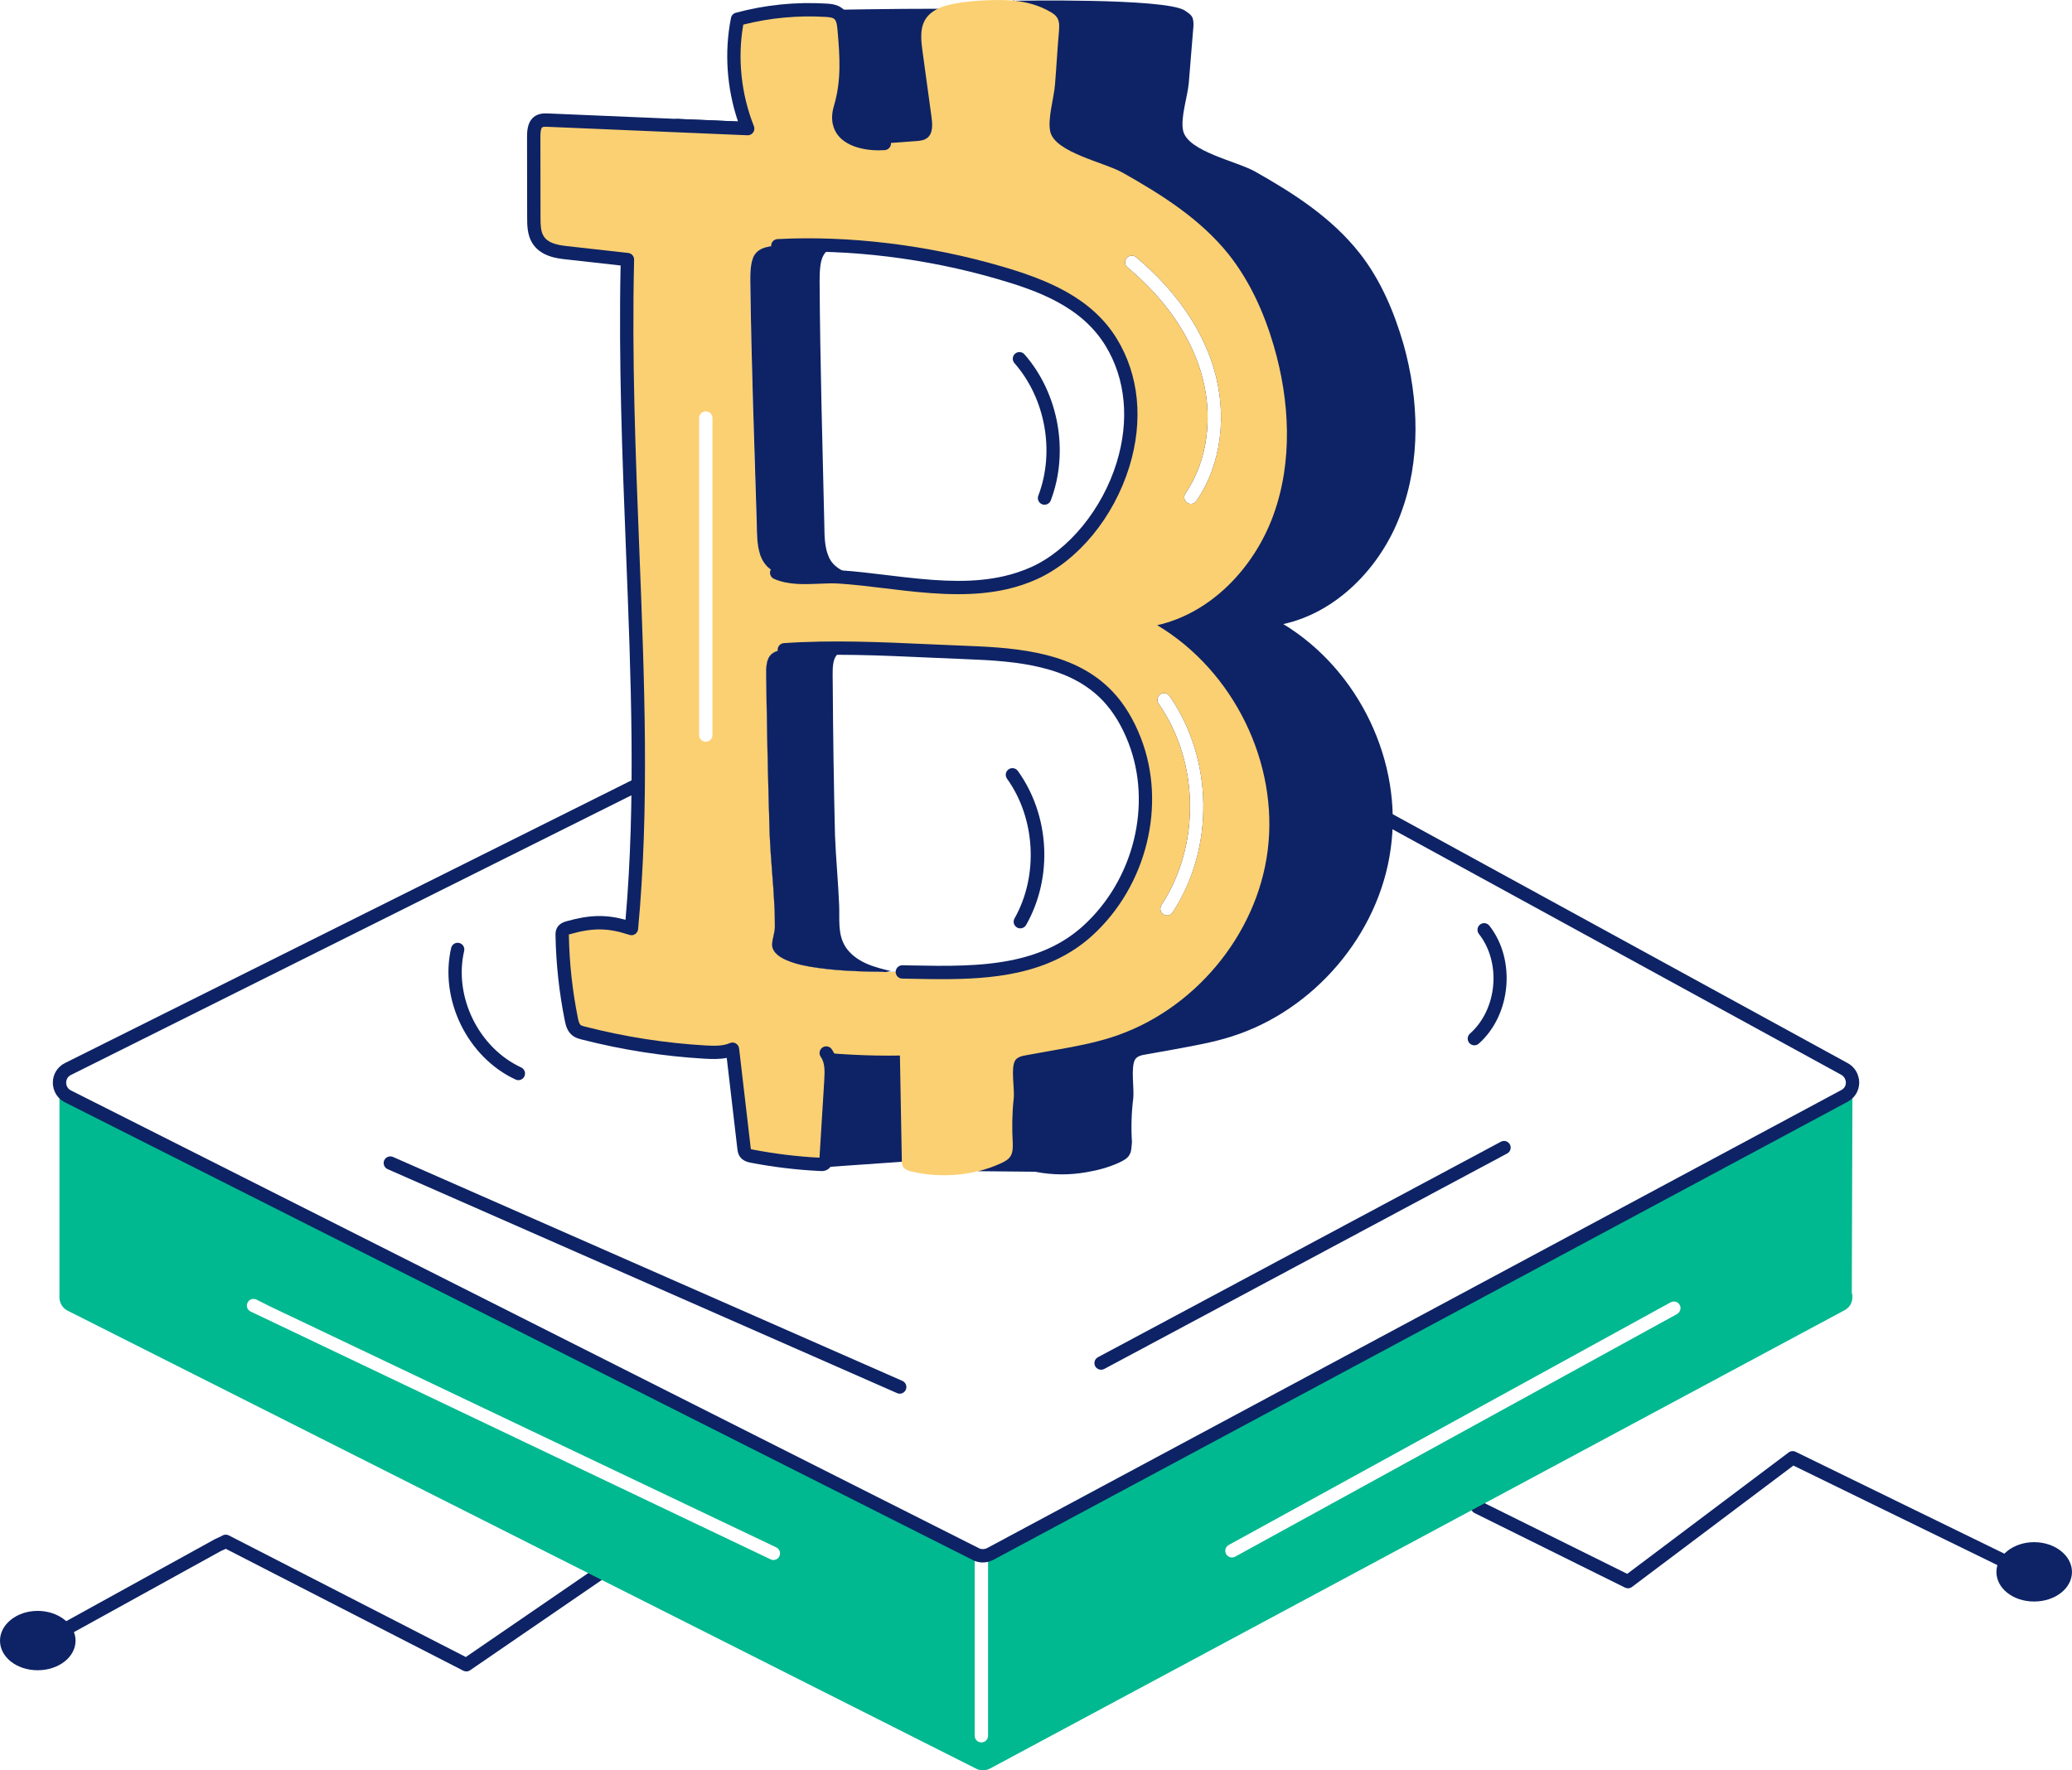 <svg width="110" height="94" viewBox="0 0 110 94" fill="none" xmlns="http://www.w3.org/2000/svg">
<path d="M4.011 87.117C4.011 87.988 3.115 88.687 1.999 88.687C0.883 88.687 4.19617e-05 87.987 4.19617e-05 87.117C4.19617e-05 86.247 0.896 85.535 1.999 85.535C3.103 85.535 4.011 86.247 4.011 87.117Z" fill="#0E2365"/>
<path d="M24.756 88.749C24.701 88.749 24.645 88.736 24.594 88.71L11.988 82.24C11.945 82.259 11.902 82.279 11.857 82.299C11.777 82.335 11.694 82.369 11.64 82.405L2.781 87.294C2.61 87.39 2.394 87.326 2.3 87.156C2.205 86.984 2.268 86.769 2.439 86.675L11.272 81.802C11.327 81.763 11.448 81.707 11.57 81.652C11.65 81.616 11.733 81.583 11.787 81.547C11.893 81.475 12.031 81.467 12.147 81.526L24.73 87.985L31.652 83.238C31.812 83.128 32.033 83.168 32.144 83.33C32.255 83.492 32.214 83.712 32.053 83.822L24.957 88.688C24.898 88.728 24.827 88.75 24.757 88.75L24.756 88.749Z" fill="#0E2365"/>
<path d="M86.428 84.336C86.374 84.336 86.32 84.323 86.27 84.299L78.285 80.342C78.109 80.255 78.038 80.043 78.125 79.868C78.213 79.693 78.427 79.621 78.599 79.708L86.389 83.568L94.956 77.123C95.063 77.042 95.206 77.03 95.325 77.087L107.451 83.006C107.627 83.091 107.699 83.303 107.613 83.479C107.527 83.654 107.314 83.726 107.14 83.642L95.209 77.819L86.639 84.265C86.577 84.312 86.502 84.337 86.426 84.337L86.428 84.336Z" fill="#0E2365"/>
<path d="M98.348 57.484C98.348 57.767 98.206 58.036 97.916 58.192L52.562 82.516C52.526 82.537 52.491 82.551 52.455 82.558V92.164C52.455 92.363 52.299 92.518 52.101 92.518C51.902 92.518 51.746 92.363 51.746 92.164V82.488L3.602 58.214C3.305 58.066 3.156 57.776 3.156 57.485V68.939C3.178 69.208 3.326 69.463 3.595 69.597L51.809 93.907C52.043 94.034 52.326 94.027 52.56 93.907L97.914 69.577C98.119 69.47 98.254 69.3 98.31 69.103C98.353 68.954 98.353 68.785 98.31 68.635L98.345 57.486L98.348 57.484ZM41.377 82.629C41.32 82.756 41.193 82.834 41.058 82.834C41.009 82.834 40.951 82.82 40.91 82.798L13.302 69.638C13.125 69.553 13.054 69.341 13.146 69.164C13.231 68.987 13.444 68.923 13.621 69.008L14.293 69.348L41.207 82.161C41.384 82.246 41.462 82.451 41.377 82.629ZM89.032 69.774L65.572 82.657C65.516 82.686 65.459 82.7 65.403 82.7C65.275 82.7 65.155 82.629 65.091 82.516C64.999 82.347 65.062 82.127 65.233 82.035L88.693 69.151C88.862 69.059 89.082 69.116 89.174 69.293C89.266 69.463 89.202 69.675 89.032 69.774V69.774Z" fill="#01B990"/>
<path d="M98.348 57.258V57.471C98.348 57.4 98.334 57.329 98.312 57.258H98.348Z" fill="#01B990"/>
<path d="M52.175 82.965C51.992 82.965 51.812 82.922 51.649 82.838L3.445 58.531C3.051 58.334 2.805 57.933 2.805 57.486C2.805 57.039 3.051 56.646 3.446 56.447L33.716 41.341C33.889 41.254 34.103 41.324 34.19 41.5C34.278 41.674 34.206 41.887 34.032 41.974L3.762 57.081C3.607 57.158 3.513 57.31 3.513 57.486C3.513 57.661 3.607 57.82 3.763 57.898L51.972 82.208C52.102 82.275 52.264 82.272 52.402 82.202L97.751 57.881C97.909 57.796 97.995 57.656 97.995 57.485C97.995 57.442 97.989 57.404 97.975 57.358C97.943 57.232 97.863 57.133 97.754 57.072L66.487 39.963C66.315 39.869 66.252 39.655 66.347 39.482C66.441 39.311 66.657 39.248 66.827 39.342L98.095 56.452C98.377 56.607 98.582 56.869 98.658 57.172C98.688 57.271 98.704 57.373 98.704 57.47C98.704 57.914 98.473 58.296 98.086 58.504L52.731 82.828C52.555 82.919 52.365 82.964 52.176 82.964L52.175 82.965Z" fill="#0E2365"/>
<path d="M109.999 83.468C109.999 84.339 109.104 85.038 107.988 85.038C106.872 85.038 105.988 84.338 105.988 83.468C105.988 82.598 106.884 81.886 107.988 81.886C109.091 81.886 109.999 82.598 109.999 83.468Z" fill="#0E2365"/>
<path d="M58.456 72.731C58.33 72.731 58.207 72.663 58.143 72.544C58.051 72.372 58.116 72.157 58.289 72.066L79.68 60.624C79.852 60.532 80.066 60.596 80.159 60.769C80.251 60.942 80.186 61.157 80.013 61.248L58.622 72.69C58.569 72.718 58.512 72.731 58.456 72.731Z" fill="#0E2365"/>
<path d="M47.765 74.002C47.717 74.002 47.669 73.992 47.622 73.971L20.579 62.08C20.4 62.001 20.319 61.793 20.398 61.613C20.476 61.434 20.685 61.353 20.864 61.432L47.907 73.323C48.086 73.402 48.167 73.611 48.089 73.79C48.031 73.923 47.901 74.002 47.765 74.002Z" fill="#0E2365"/>
<path d="M74.358 27.293C75.434 24.462 75.335 21.219 74.514 18.289C74.011 16.547 73.29 14.856 72.185 13.447C70.698 11.557 68.681 10.268 66.642 9.115C65.652 8.555 63.075 8.053 62.813 6.949C62.657 6.269 63.047 5.129 63.11 4.421C63.195 3.473 63.258 2.517 63.343 1.576C63.365 1.363 63.379 1.13 63.308 0.939C63.223 0.755 63.039 0.656 62.876 0.543C61.751 -0.109 53.865 0.04 53.865 0.04L53.801 0.019C53.801 0.019 53.793 0.026 53.779 0.033C53.659 0.153 52.824 0.967 52.597 1.215C52.342 1.491 52.165 3.133 52.158 3.318C52.158 3.537 53.213 6.128 54.374 6.751C54.508 6.822 54.672 6.872 54.855 6.886C54.926 7.091 55.025 7.289 55.145 7.473C54.77 7.501 54.374 7.537 53.999 7.558C52.895 7.622 51.175 7.289 51.678 5.647C52.11 4.288 52.06 2.985 51.947 1.477C51.911 1.216 51.897 0.939 51.742 0.727C51.459 0.444 50.969 0.465 49.781 0.465C47.608 0.458 43.728 0.529 43.728 0.529C43.728 0.529 43.721 0.537 43.714 0.537C43.509 0.685 41.498 2.108 41.01 3.255C40.691 3.992 40.741 5.364 40.924 6.533C40.472 6.512 40.011 6.484 39.558 6.469C38.432 6.412 37.3 6.363 36.153 6.321C35.969 6.299 35.771 6.299 35.623 6.434C35.552 6.483 35.496 6.554 35.459 6.646C35.382 6.816 35.368 7.036 35.368 7.241C35.368 8.663 35.339 10.086 35.318 11.495C35.332 11.906 35.332 12.295 35.523 12.642C35.82 13.18 36.472 13.286 37.01 13.363C38.016 13.462 38.992 13.562 39.976 13.681C39.99 13.646 40.004 13.617 40.026 13.589C40.047 13.554 40.068 13.512 40.096 13.484C40.308 13.207 40.677 13.08 41.292 13.052C45.151 12.847 49.292 13.384 53.065 14.482C55.26 15.119 57.666 16.004 58.997 18.184C61.666 22.566 58.785 28.675 54.899 30.431C54.396 30.665 53.879 30.827 53.355 30.947C51.642 31.337 49.83 31.209 48.06 31.011C46.892 30.884 45.724 30.714 44.549 30.637C43.508 30.566 42.234 30.849 41.236 30.417C40.733 30.197 40.478 29.822 40.337 29.376C40.507 36.222 40.67 42.876 39.99 49.247C38.723 48.836 37.88 48.857 36.642 49.212C36.529 49.24 36.394 49.275 36.344 49.389C36.309 49.474 36.323 49.558 36.295 49.615C36.323 51.116 36.458 52.595 36.741 54.06C36.776 54.265 36.812 54.499 36.996 54.634C37.096 54.719 37.23 54.754 37.35 54.803C38.413 55.072 39.474 55.292 40.536 55.462C40.43 55.632 40.359 55.801 40.331 55.972C40.211 56.899 40.112 58.499 40.452 59.285C40.785 60.099 43.885 61.968 43.885 61.968L48.324 61.657C48.826 61.713 49.336 61.756 49.838 61.77C49.916 61.77 50.008 61.77 50.05 61.734C50.15 61.685 50.156 61.579 50.156 61.465C50.27 60.092 50.369 58.719 50.475 57.31C50.503 56.815 50.525 56.277 50.242 55.852C50.575 55.873 50.893 55.901 51.226 55.909C51.077 57.367 51.027 59.555 51.162 59.873C51.374 60.326 51.926 62.188 51.926 62.188H51.947L54.956 62.217C55.876 62.4 56.804 62.4 57.702 62.238C58.289 62.139 58.864 61.983 59.408 61.735C59.613 61.636 59.833 61.53 59.946 61.346C60.081 61.147 60.067 60.878 60.094 60.645C60.045 59.873 60.066 59.073 60.165 58.302C60.214 57.778 60.031 56.694 60.249 56.277C60.363 56.072 60.618 56.022 60.851 55.987C61.333 55.901 61.822 55.81 62.309 55.725C63.329 55.534 64.383 55.357 65.375 55.039C69.742 53.665 73.204 49.63 73.827 45.093C74.492 40.492 72.163 35.586 68.128 33.137C70.96 32.521 73.31 30.128 74.358 27.297L74.358 27.293ZM57.752 49.415C56.633 50.427 55.331 50.993 53.951 51.298C52.004 51.722 49.895 51.645 47.905 51.609C46.97 51.588 41.018 51.758 41.003 50.173C40.996 49.868 41.138 49.535 41.138 49.203C41.138 48.834 41.123 48.466 41.109 48.098C41.059 46.866 40.91 45.634 40.868 44.395C40.777 41.712 40.713 39.008 40.677 36.269C40.663 35.263 40.599 34.57 41.64 34.499C44.846 34.279 48.124 34.528 51.359 34.648C54 34.747 56.923 34.973 58.813 36.969C59.443 37.634 59.903 38.456 60.236 39.312C61.638 42.915 60.378 47.021 57.752 49.413V49.415ZM62.254 48.446C62.183 48.552 62.07 48.609 61.956 48.609C61.892 48.609 61.822 48.587 61.765 48.552C61.602 48.446 61.553 48.227 61.658 48.063C63.739 44.877 63.676 40.482 61.51 37.36C61.397 37.204 61.439 36.978 61.595 36.871C61.758 36.758 61.977 36.794 62.09 36.957C64.419 40.305 64.49 45.033 62.254 48.446ZM63.514 26.599C63.45 26.706 63.337 26.755 63.224 26.755C63.153 26.755 63.082 26.734 63.025 26.691C62.862 26.585 62.82 26.366 62.933 26.203C64.136 24.44 64.442 22.019 63.748 19.733C63.139 17.722 61.794 15.811 59.854 14.196C59.706 14.076 59.684 13.85 59.812 13.701C59.939 13.553 60.158 13.531 60.307 13.652C62.353 15.351 63.776 17.382 64.427 19.52C65.184 22.019 64.844 24.667 63.513 26.599L63.514 26.599Z" fill="#0E2365"/>
<path d="M67.597 27.364C68.637 24.519 68.482 21.29 67.618 18.346C67.108 16.604 66.344 14.912 65.225 13.503C63.724 11.627 61.672 10.339 59.605 9.171C58.628 8.619 56.03 8.102 55.761 7.004C55.598 6.332 55.959 5.185 56.009 4.484C56.087 3.536 56.136 2.588 56.221 1.639C56.235 1.426 56.25 1.193 56.157 1.002C56.073 0.825 55.91 0.711 55.746 0.62C55.152 0.28 54.515 0.109 53.863 0.039C53.836 0.039 53.807 0.032 53.779 0.032C52.852 -0.06 50.616 0.038 49.78 0.464C48.854 0.935 48.831 1.685 48.973 2.707C49.129 3.861 49.291 5.015 49.447 6.169C49.503 6.565 49.538 7.026 49.277 7.28C49.107 7.45 48.859 7.478 48.626 7.492C48.067 7.535 47.507 7.578 46.948 7.613C45.837 7.698 44.13 7.344 44.612 5.716C45.023 4.35 44.951 3.048 44.81 1.54C44.752 0.82 44.568 0.599 43.876 0.542C43.819 0.542 43.77 0.534 43.713 0.534C42.17 0.464 40.634 0.62 39.154 1.016C38.8 2.793 38.949 4.725 39.558 6.466C39.6 6.587 39.643 6.708 39.692 6.827C38.283 6.771 36.875 6.707 35.459 6.644C33.343 6.558 31.226 6.466 29.11 6.375C28.919 6.367 28.713 6.367 28.564 6.481C28.352 6.651 28.338 6.998 28.338 7.302V11.556C28.338 11.946 28.352 12.363 28.55 12.703C28.869 13.233 29.513 13.354 30.065 13.418C31.148 13.539 32.231 13.659 33.307 13.779C33.01 26.174 34.56 38.165 33.52 49.301C32.259 48.883 31.389 48.911 30.172 49.258C30.058 49.287 29.938 49.336 29.881 49.442C29.846 49.512 29.846 49.598 29.846 49.675C29.875 51.162 30.037 52.656 30.335 54.114C30.377 54.326 30.434 54.552 30.596 54.694C30.702 54.779 30.837 54.815 30.965 54.85C33.11 55.402 35.283 55.742 37.442 55.862C37.937 55.891 38.447 55.905 38.886 55.706C39.091 57.468 39.297 59.218 39.495 60.959C39.509 61.044 39.523 61.136 39.572 61.214C39.658 61.327 39.806 61.369 39.941 61.391C41.137 61.624 42.348 61.766 43.551 61.823C43.621 61.83 43.699 61.83 43.756 61.788C43.834 61.731 43.847 61.618 43.855 61.519C43.939 60.139 44.025 58.758 44.11 57.363C44.145 56.868 44.159 56.323 43.862 55.905C44.336 55.948 44.818 55.983 45.299 56.005C46.127 56.047 46.955 56.061 47.776 56.047C47.812 57.916 47.84 59.764 47.876 61.604C47.876 61.717 47.883 61.838 47.939 61.943C48.031 62.107 48.236 62.17 48.421 62.212C49.589 62.481 50.806 62.467 51.946 62.184C52.35 62.084 52.739 61.95 53.114 61.78C53.319 61.688 53.531 61.582 53.652 61.384C53.772 61.186 53.772 60.931 53.765 60.69C53.722 59.911 53.73 59.126 53.814 58.354C53.878 57.83 53.651 56.74 53.885 56.323C53.998 56.132 54.246 56.068 54.473 56.032C54.962 55.941 55.443 55.855 55.924 55.771C56.958 55.587 57.998 55.403 58.996 55.084C63.328 53.711 66.727 49.69 67.3 45.16C67.888 40.537 65.509 35.631 61.432 33.196C64.263 32.566 66.571 30.18 67.598 27.363L67.597 27.364ZM61.594 36.871C61.757 36.758 61.976 36.793 62.089 36.957C64.418 40.305 64.489 45.033 62.252 48.445C62.182 48.552 62.069 48.609 61.955 48.609C61.891 48.609 61.82 48.587 61.764 48.552C61.601 48.445 61.551 48.227 61.657 48.063C63.738 44.877 63.675 40.482 61.509 37.36C61.396 37.204 61.438 36.978 61.594 36.871ZM53.064 14.481C55.258 15.118 57.665 16.003 58.996 18.183C61.664 22.565 58.784 28.674 54.898 30.43C54.395 30.663 53.878 30.826 53.354 30.947C51.641 31.336 49.829 31.208 48.059 31.01C46.891 30.883 45.723 30.713 44.548 30.636C43.507 30.565 42.233 30.848 41.235 30.416C40.732 30.196 40.477 29.821 40.336 29.375C40.188 28.908 40.18 28.356 40.166 27.832C40.038 23.613 39.89 19.316 39.827 14.948C39.819 14.382 39.855 13.972 39.975 13.681C39.989 13.646 40.003 13.617 40.024 13.589C40.046 13.554 40.067 13.511 40.095 13.484C40.307 13.207 40.675 13.08 41.291 13.051C45.15 12.846 49.291 13.384 53.064 14.482V14.481ZM37.115 22.197C37.115 21.998 37.278 21.842 37.469 21.842C37.66 21.842 37.823 21.998 37.823 22.197V39.031C37.823 39.229 37.668 39.385 37.469 39.385C37.271 39.385 37.115 39.229 37.115 39.031V22.197ZM57.751 49.415C56.632 50.427 55.33 50.993 53.95 51.297C52.003 51.722 49.894 51.644 47.904 51.609C46.969 51.588 41.017 51.758 41.002 50.172C40.995 49.868 41.136 49.535 41.136 49.202C41.136 48.834 41.122 48.466 41.108 48.098C41.058 46.866 40.909 45.634 40.867 44.395C40.776 41.712 40.712 39.008 40.676 36.269C40.662 35.263 40.598 34.569 41.639 34.499C44.845 34.279 48.123 34.528 51.358 34.647C53.999 34.746 56.922 34.973 58.812 36.969C59.442 37.634 59.902 38.456 60.235 39.312C61.637 42.915 60.377 47.021 57.751 49.413V49.415ZM63.513 26.599C63.449 26.706 63.336 26.755 63.223 26.755C63.152 26.755 63.081 26.734 63.024 26.691C62.861 26.585 62.819 26.366 62.932 26.203C64.135 24.44 64.44 22.019 63.747 19.732C63.138 17.722 61.792 15.811 59.853 14.196C59.705 14.076 59.683 13.849 59.81 13.701C59.938 13.553 60.157 13.531 60.306 13.652C62.352 15.351 63.775 17.382 64.426 19.52C65.183 22.019 64.843 24.666 63.512 26.599L63.513 26.599Z" fill="#FBD072"/>
<path d="M43.605 62.18C43.577 62.18 43.551 62.178 43.531 62.178C42.314 62.12 41.085 61.974 39.877 61.742C39.739 61.716 39.451 61.661 39.281 61.417C39.176 61.266 39.157 61.099 39.145 60.998L38.582 56.172C38.202 56.249 37.805 56.237 37.422 56.216C35.238 56.091 33.035 55.748 30.878 55.195C30.735 55.158 30.541 55.107 30.373 54.969C30.117 54.759 30.037 54.455 29.984 54.188C29.685 52.701 29.52 51.186 29.492 49.684C29.49 49.591 29.486 49.433 29.564 49.279C29.694 49.025 29.962 48.949 30.076 48.917C31.277 48.578 32.142 48.548 33.208 48.838C33.757 42.556 33.502 36.074 33.232 29.22C33.039 24.302 32.839 19.221 32.947 14.097L30.022 13.77C29.588 13.722 28.684 13.622 28.247 12.888C27.988 12.455 27.987 11.938 27.986 11.561L27.98 7.304C27.98 7.022 27.979 6.497 28.345 6.207C28.602 6.003 28.916 6.016 29.125 6.025L39.18 6.452C38.58 4.683 38.446 2.749 38.808 0.95C38.834 0.818 38.932 0.713 39.063 0.678C40.63 0.255 42.258 0.09 43.898 0.192C44.114 0.205 44.563 0.233 44.859 0.577C45.088 0.844 45.137 1.184 45.166 1.508C45.301 3.017 45.379 4.383 44.953 5.816C44.834 6.218 44.865 6.524 45.05 6.752C45.39 7.176 46.232 7.316 46.922 7.265C47.115 7.253 47.286 7.397 47.3 7.592C47.315 7.787 47.168 7.956 46.973 7.971C46.127 8.031 45.033 7.861 44.498 7.196C44.267 6.909 44.04 6.401 44.274 5.614C44.665 4.299 44.594 3.057 44.46 1.572C44.41 1.016 44.337 0.929 43.855 0.9C42.365 0.808 40.888 0.946 39.46 1.307C39.146 3.085 39.345 4.992 40.024 6.699C40.068 6.811 40.052 6.937 39.983 7.035C39.914 7.132 39.8 7.189 39.68 7.183L29.095 6.734C28.998 6.729 28.837 6.723 28.786 6.763C28.687 6.84 28.688 7.19 28.689 7.304L28.695 11.561C28.695 11.956 28.708 12.279 28.855 12.526C29.07 12.885 29.508 13.002 30.101 13.068L33.349 13.431C33.532 13.451 33.668 13.607 33.664 13.791C33.539 19.003 33.743 24.184 33.941 29.194C34.218 36.229 34.479 42.874 33.876 49.337C33.866 49.445 33.807 49.542 33.717 49.601C33.627 49.66 33.514 49.675 33.413 49.64C32.28 49.266 31.489 49.256 30.271 49.6C30.232 49.611 30.206 49.62 30.191 49.626C30.2 49.632 30.2 49.658 30.201 49.67C30.227 51.133 30.388 52.605 30.678 54.05C30.709 54.198 30.747 54.361 30.824 54.423C30.872 54.464 30.97 54.488 31.056 54.511C33.168 55.053 35.325 55.389 37.464 55.512C37.931 55.537 38.381 55.548 38.742 55.388C38.844 55.341 38.963 55.347 39.062 55.403C39.159 55.459 39.225 55.558 39.238 55.67L39.85 60.92C39.853 60.948 39.859 61.003 39.867 61.021C39.867 61.015 39.904 61.03 40.011 61.049C41.167 61.271 42.342 61.412 43.506 61.471L43.76 57.344C43.788 56.874 43.796 56.427 43.575 56.118C43.462 55.959 43.499 55.737 43.658 55.624C43.818 55.511 44.039 55.548 44.152 55.706C44.536 56.245 44.495 56.933 44.467 57.387L44.212 61.545C44.205 61.659 44.189 61.928 43.955 62.087C43.834 62.169 43.703 62.183 43.607 62.183L43.605 62.18Z" fill="#0E2365"/>
<path d="M49.997 51.992C49.445 51.992 48.892 51.981 48.346 51.97L47.898 51.962C47.703 51.959 47.547 51.797 47.55 51.602C47.554 51.409 47.712 51.254 47.905 51.254C47.906 51.254 47.909 51.254 47.91 51.254L48.359 51.263C50.208 51.298 52.115 51.335 53.872 50.949C55.351 50.625 56.542 50.037 57.515 49.15C60.195 46.709 61.179 42.716 59.908 39.442C59.559 38.541 59.103 37.791 58.554 37.211C56.797 35.355 54.028 35.103 51.342 35.003C50.657 34.977 49.97 34.946 49.282 34.915C46.769 34.801 44.17 34.683 41.663 34.855C41.489 34.876 41.3 34.722 41.286 34.526C41.273 34.331 41.42 34.162 41.615 34.149C44.163 33.974 46.781 34.093 49.313 34.207C50 34.239 50.686 34.27 51.369 34.295C54.201 34.4 57.129 34.675 59.069 36.724C59.681 37.37 60.186 38.199 60.568 39.185C61.942 42.726 60.883 47.038 57.992 49.673C56.924 50.645 55.626 51.289 54.024 51.641C52.717 51.928 51.354 51.992 49.997 51.992Z" fill="#0E2365"/>
<path d="M50.857 31.55C49.904 31.55 48.949 31.466 48.024 31.362C47.675 31.323 47.325 31.28 46.975 31.238C46.172 31.14 45.34 31.039 44.527 30.986C44.208 30.965 43.86 30.979 43.493 30.995C42.681 31.029 41.84 31.064 41.091 30.736C40.912 30.658 40.831 30.449 40.908 30.269C40.987 30.09 41.196 30.008 41.375 30.087C41.974 30.349 42.731 30.318 43.464 30.287C43.834 30.273 44.217 30.256 44.572 30.279C45.407 30.333 46.248 30.436 47.062 30.535C47.409 30.578 47.756 30.619 48.103 30.658C50.075 30.878 51.71 30.952 53.275 30.599C53.796 30.481 54.293 30.316 54.753 30.108C56.744 29.206 58.521 27.033 59.279 24.571C59.972 22.325 59.764 20.119 58.693 18.364C57.41 16.259 55.065 15.431 52.968 14.82C49.17 13.712 45.03 13.207 41.312 13.401C41.117 13.407 40.95 13.261 40.941 13.066C40.931 12.871 41.08 12.705 41.276 12.695C45.071 12.495 49.294 13.011 53.167 14.141C55.554 14.838 57.95 15.787 59.297 17.996C60.475 19.928 60.709 22.338 59.956 24.781C59.127 27.47 57.245 29.758 55.045 30.755C54.543 30.982 54 31.162 53.431 31.291C52.593 31.48 51.727 31.55 50.859 31.55H50.857Z" fill="#0E2365"/>
<path d="M47.317 51.568C47.229 51.547 47.097 51.614 47.004 51.614C46.935 51.614 46.864 51.598 46.794 51.598C46.656 51.596 46.517 51.595 46.379 51.593C46.069 51.588 45.758 51.58 45.448 51.566C44.78 51.539 44.111 51.491 43.449 51.398C42.88 51.319 42.295 51.215 41.764 50.986C41.437 50.845 41.04 50.614 40.993 50.222C40.991 50.203 40.989 50.183 40.989 50.163C40.993 49.867 41.136 49.527 41.138 49.209C41.136 48.827 41.135 48.465 41.111 48.103C41.052 46.864 40.922 45.641 40.862 44.389C40.779 41.711 40.72 39.003 40.684 36.264C40.666 35.255 40.597 34.579 41.641 34.502C43.124 34.399 44.614 34.408 46.129 34.439C45.812 34.441 45.495 34.445 45.179 34.47C44.133 34.547 44.197 35.222 44.209 36.232C44.225 38.972 44.265 41.68 44.329 44.358C44.379 45.611 44.5 46.834 44.55 48.073C44.58 48.817 44.462 49.603 44.88 50.265C45.133 50.664 45.533 50.953 45.963 51.15C46.393 51.347 46.856 51.457 47.315 51.568H47.317Z" fill="#0E2365"/>
<path d="M45.572 30.704C45.261 30.704 44.833 30.654 44.544 30.634C43.506 30.575 42.219 30.838 41.232 30.412C40.193 29.963 40.194 28.856 40.176 27.839C40.047 23.608 39.889 19.304 39.833 14.948C39.82 13.577 40.019 13.108 41.289 13.047C42.381 12.988 43.504 13.002 44.654 13.065C43.666 13.172 43.517 13.665 43.512 14.913C43.538 19.269 43.663 23.575 43.761 27.806C43.775 28.409 43.756 29.053 44.018 29.613C44.313 30.242 44.99 30.404 45.571 30.703L45.572 30.704Z" fill="#0E2365"/>
<path d="M55.453 26.801C55.411 26.801 55.368 26.794 55.327 26.777C55.144 26.708 55.053 26.503 55.122 26.321C56.012 23.988 55.503 21.159 53.855 19.281C53.727 19.135 53.741 18.911 53.887 18.782C54.034 18.654 54.258 18.667 54.388 18.815C56.203 20.884 56.765 24.001 55.784 26.572C55.73 26.713 55.596 26.8 55.454 26.8L55.453 26.801Z" fill="#0E2365"/>
<path d="M54.167 49.295C54.107 49.295 54.047 49.281 53.992 49.248C53.823 49.152 53.763 48.936 53.86 48.766C55.141 46.507 54.977 43.456 53.461 41.347C53.347 41.188 53.383 40.968 53.542 40.853C53.7 40.741 53.922 40.775 54.036 40.934C55.734 43.297 55.911 46.585 54.475 49.116C54.41 49.23 54.29 49.295 54.167 49.295Z" fill="#0E2365"/>
<path d="M27.52 57.354C27.47 57.354 27.419 57.344 27.371 57.321C24.82 56.142 23.318 53.073 23.952 50.335C23.995 50.145 24.185 50.024 24.376 50.07C24.567 50.114 24.686 50.304 24.641 50.495C24.08 52.919 25.41 55.635 27.668 56.679C27.845 56.761 27.923 56.971 27.841 57.149C27.781 57.279 27.653 57.355 27.52 57.355V57.354Z" fill="#0E2365"/>
<path d="M78.272 55.504C78.174 55.504 78.077 55.464 78.007 55.385C77.878 55.239 77.891 55.015 78.037 54.885C79.492 53.595 79.715 51.121 78.513 49.59C78.393 49.436 78.419 49.214 78.573 49.093C78.725 48.973 78.948 49 79.069 49.153C80.49 50.962 80.227 53.888 78.507 55.415C78.439 55.475 78.356 55.505 78.271 55.505L78.272 55.504Z" fill="#0E2365"/>
</svg>
